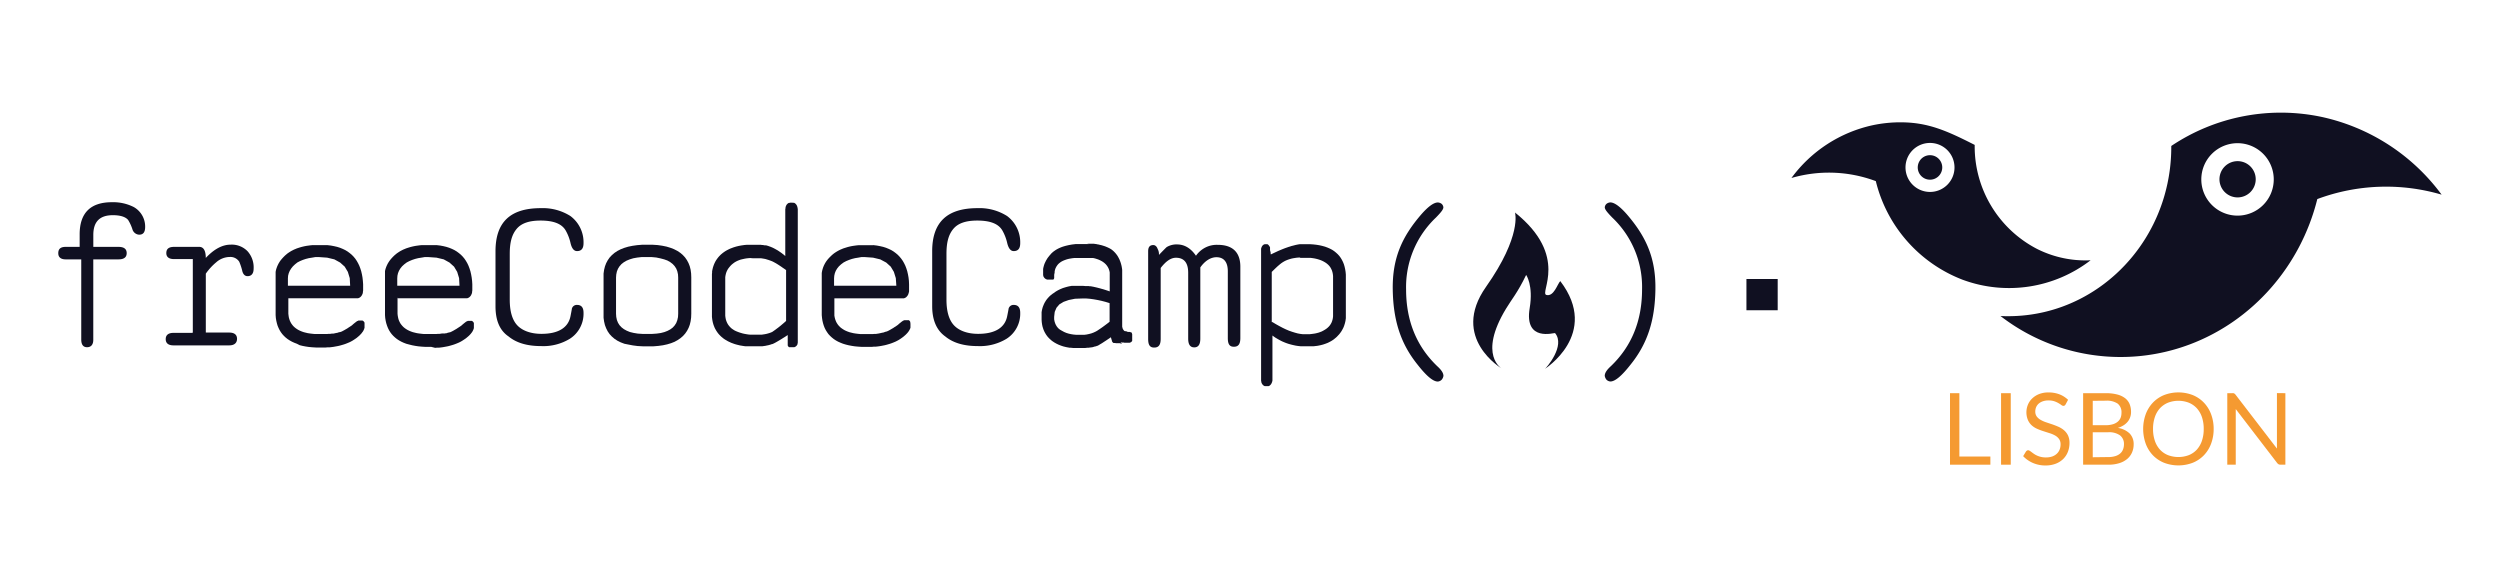 <svg xmlns="http://www.w3.org/2000/svg" viewBox="0 0 800 185"><defs><style>.cls-1,.cls-2{fill:#101021;}.cls-2{fill-opacity:0;}.cls-3{fill:#f59a31;}</style></defs><g id="freecodecamp_dark_horizontal_orange"><path id="aTZImEIR" class="cls-1" d="M104.83,78.45l1.07.13,1,.19,1,.23.91.29.85.35.8.38.75.45.69.51.65.54.59.6.54.65.48.71.43.76.39.8.33.87.28.89.23,1,.18,1,.12,1.07.08,1.11,0,1.17v.55l0,.26-.08.49,0,.22-.06.22-.07.19-.18.36-.08.16-.12.15-.11.14-.13.12-.14.12-.14.09-.15.09-.17.06-.18.07-.18,0-.19,0-.21,0H92.27v-.18h0v5.12l.07.59.08.56.14.53.17.5.22.48.24.44.3.42.31.39.38.37.4.33.44.31.48.29.53.26.55.23.6.21.63.16.68.16.72.11.75.09.79.08.83,0H104l.3,0h.29l.56-.06.27,0,.27,0,.51-.08.24,0,.26,0,.69-.15.23-.07.21,0,.21-.06.2-.08.21-.06.11,0,.12-.06.13,0,.12-.06.14,0,.14-.07.16-.07.15-.07.5-.27.19-.1.18-.11.41-.23.2-.12.22-.13.21-.15.46-.3.25-.16.26-.17.25-.18.3-.28.31-.26.14-.11.13-.11.14-.1.13-.11.23-.18.23-.15.1-.07.1,0,.09-.06.18-.08.08,0,.08,0,.06,0,.13,0h.2l.26,0,.12,0,.12,0,.12,0,.09,0,.18.1.09.07.16.15.06.08.07.09.1.21,0,.11,0,.13,0,.13v.13l0,.14v.48l0,.17,0,.16,0,.16-.16.5-.08.15-.07.17-.09.17-.1.17-.12.17-.12.15-.25.34-.31.33-.33.34-.38.33-.21.17-.2.18-.36.26-.37.25-.38.25-.4.25-.4.22-.44.22-.45.19-.46.19-.47.18-.5.17-.51.15-.52.15-.54.14-.55.11-1.15.21-.6.08-.61.07-.63,0-.65.06-.65,0-.66,0h-1.88l-1.14-.07-1.08-.1-1-.15-1-.19-.93-.23L95,110l-.83-.32-.76-.35-.72-.4-.67-.44-.62-.49-.55-.52-.51-.56-.46-.62-.4-.65-.34-.69-.31-.74-.23-.78-.19-.82-.14-.86-.07-.91,0-1V88.32l0-.34,0-.31,0-.32,0-.33.05-.3.07-.32.08-.29.1-.31.11-.3.11-.29.13-.29.28-.57.17-.28.16-.27.18-.27.19-.26.21-.25.22-.26.45-.49.25-.25.33-.32.71-.6.38-.26.4-.26.41-.25.44-.23.43-.22.46-.19.47-.2.49-.16.5-.16.52-.15.53-.13.54-.12.55-.1.58-.08.58-.08.59-.06.61,0,.63,0,.64,0h.65l1.16,0Zm-5,4-1,.16-1,.25-.92.31-.89.37-.85.44-.78.62-.67.64-.56.7-.44.72-.32.76-.21.8-.06.84v2.38h19.92L111.92,89l-.61-2-1-1.67-1.46-1.31L107,83l-2.3-.55-2.7-.19-1.06,0Z"/><path id="aTZImEIR-2" data-name="aTZImEIR" class="cls-2" d="M104.83,78.45l1.07.13,1,.19,1,.23.91.29.85.35.8.38.75.45.69.51.65.54.59.6.54.65.48.71.43.76.39.8.33.87.28.89.23,1,.18,1,.12,1.07.08,1.11,0,1.17v.55l0,.26-.08.49,0,.22-.06.22-.07.19-.18.36-.08.16-.12.15-.11.14-.13.12-.14.12-.14.09-.15.09-.17.06-.18.07-.18,0-.19,0-.21,0H92.27v-.18h0v5.12l.07.59.08.56.14.53.17.5.22.48.24.44.3.42.31.39.38.37.4.33.44.31.48.29.53.26.55.23.6.21.63.16.68.16.72.11.75.09.79.08.83,0H104l.3,0h.29l.56-.06.27,0,.27,0,.51-.08.24,0,.26,0,.69-.15.23-.07.21,0,.21-.06.2-.08.21-.06.11,0,.12-.06.13,0,.12-.06.14,0,.14-.07.16-.07.15-.07.5-.27.19-.1.18-.11.41-.23.2-.12.22-.13.21-.15.46-.3.25-.16.26-.17.25-.18.3-.28.31-.26.14-.11.13-.11.14-.1.13-.11.23-.18.23-.15.1-.07.1,0,.09-.06.18-.08.08,0,.08,0,.06,0,.13,0h.2l.26,0,.12,0,.12,0,.12,0,.09,0,.18.1.09.07.16.15.06.08.07.09.1.21,0,.11,0,.13,0,.13v.13l0,.14v.48l0,.17,0,.16,0,.16-.16.5-.08.15-.07.17-.09.17-.1.17-.12.17-.12.15-.25.34-.31.33-.33.34-.38.33-.21.17-.2.18-.36.26-.37.25-.38.25-.4.25-.4.22-.44.22-.45.19-.46.19-.47.18-.5.17-.51.15-.52.15-.54.14-.55.11-1.15.21-.6.08-.61.07-.63,0-.65.06-.65,0-.66,0h-1.88l-1.14-.07-1.08-.1-1-.15-1-.19-.93-.23L95,110l-.83-.32-.76-.35-.72-.4-.67-.44-.62-.49-.55-.52-.51-.56-.46-.62-.4-.65-.34-.69-.31-.74-.23-.78-.19-.82-.14-.86-.07-.91,0-1V88.32l0-.34,0-.31,0-.32,0-.33.05-.3.07-.32.08-.29.1-.31.11-.3.11-.29.13-.29.28-.57.17-.28.16-.27.18-.27.19-.26.21-.25.22-.26.45-.49.25-.25.33-.32.71-.6.38-.26.4-.26.41-.25.44-.23.43-.22.46-.19.47-.2.49-.16.5-.16.52-.15.53-.13.54-.12.55-.1.58-.08.58-.08.59-.06.61,0,.63,0,.64,0h.65l1.16,0Zm-5,4-1,.16-1,.25-.92.31-.89.37-.85.44-.78.62-.67.64-.56.7-.44.72-.32.76-.21.8-.06.84v2.38h19.92L111.92,89l-.61-2-1-1.67-1.46-1.31L107,83l-2.3-.55-2.7-.19-1.06,0Z"/><path id="a1reJuC17o" class="cls-1" d="M514.1,65.22a1.67,1.67,0,0,0-.57,1.1c0,.72.83,1.68,2.36,3.27a30.6,30.6,0,0,1,9.57,23c0,10.14-3.4,18.29-10,24.6-1.38,1.25-1.94,2.23-1.94,3.06a2.52,2.52,0,0,0,.56,1.26,2,2,0,0,0,1.23.57c1.52,0,3.65-1.81,6.42-5.34,5.41-6.69,7.85-14.08,8-24.14s-3-16.9-9.12-24c-2.2-2.51-4-3.82-5.3-3.83A2.11,2.11,0,0,0,514.1,65.22Z"/><path id="a1reJuC17o-2" data-name="a1reJuC17o" class="cls-2" d="M514.1,65.22a1.67,1.67,0,0,0-.57,1.1c0,.72.83,1.68,2.36,3.27a30.6,30.6,0,0,1,9.57,23c0,10.14-3.4,18.29-10,24.6-1.38,1.25-1.94,2.23-1.94,3.06a2.52,2.52,0,0,0,.56,1.26,2,2,0,0,0,1.23.57c1.52,0,3.65-1.81,6.42-5.34,5.41-6.69,7.85-14.08,8-24.14s-3-16.9-9.12-24c-2.2-2.51-4-3.82-5.3-3.83A2.11,2.11,0,0,0,514.1,65.22Z"/><path id="b3CiUzYJD1" class="cls-1" d="M53.22,81c0-1.39.83-2,2.49-2h8.07c1.38,0,2.07,1.26,2.07,3.54,2.49-2.66,5.15-4.25,7.93-4.25a7,7,0,0,1,5.44,2.11A7.76,7.76,0,0,1,81.16,86c0,1.53-.7,2.37-1.94,2.37-.83,0-1.38-.56-1.66-1.53a18.21,18.21,0,0,0-1-3.08,3.33,3.33,0,0,0-3-1.53,6.62,6.62,0,0,0-4.33,1.67,18.5,18.5,0,0,0-3.37,3.67v18.85h7.5c1.66,0,2.49.72,2.49,2s-.83,2.1-2.49,2.1H55.51c-1.65,0-2.48-.71-2.48-2s.83-2,2.48-2h6.13v-.18h.06V82.91h-6C54.05,82.91,53.22,82.22,53.22,81Z"/><path id="b3CiUzYJD1-2" data-name="b3CiUzYJD1" class="cls-2" d="M53.22,81c0-1.39.83-2,2.49-2h8.07c1.38,0,2.07,1.26,2.07,3.54,2.49-2.66,5.15-4.25,7.93-4.25a7,7,0,0,1,5.44,2.11A7.76,7.76,0,0,1,81.16,86c0,1.53-.7,2.37-1.94,2.37-.83,0-1.38-.56-1.66-1.53a18.21,18.21,0,0,0-1-3.08,3.33,3.33,0,0,0-3-1.53,6.62,6.62,0,0,0-4.33,1.67,18.5,18.5,0,0,0-3.37,3.67v18.85h7.5c1.66,0,2.49.72,2.49,2s-.83,2.1-2.49,2.1H55.51c-1.65,0-2.48-.71-2.48-2s.83-2,2.48-2h6.13v-.18h.06V82.91h-6C54.05,82.91,53.22,82.22,53.22,81Z"/><path id="a27fjRDZiD" class="cls-1" d="M494.85,94.39C492.46,93.77,502.3,82,484.8,68c0,0,2.3,7.36-9.28,23.8S480.67,118,480.67,118s-7.85-4.22,1.28-19.26c1.63-2.73,3.77-5.21,6.42-10.77,0,0,2.35,3.35,1.13,10.61-1.84,11,7.95,7.83,8.11,8,3.42,4.07-2.84,11.22-3.22,11.44s17.86-11.07,4.9-28.07C498.4,90.81,497.25,95,494.85,94.39Z"/><path id="a27fjRDZiD-2" data-name="a27fjRDZiD" class="cls-2" d="M494.85,94.39C492.46,93.77,502.3,82,484.8,68c0,0,2.3,7.36-9.28,23.8S480.67,118,480.67,118s-7.85-4.22,1.28-19.26c1.63-2.73,3.77-5.21,6.42-10.77,0,0,2.35,3.35,1.13,10.61-1.84,11,7.95,7.83,8.11,8,3.42,4.07-2.84,11.22-3.22,11.44s17.86-11.07,4.9-28.07C498.4,90.81,497.25,95,494.85,94.39Z"/><path id="fO2LoynhC" class="cls-1" d="M21,79h4.49v-4c0-6.89,3.5-10.29,10.31-10.29a14.57,14.57,0,0,1,7,1.54,7.18,7.18,0,0,1,3.65,6.34c0,1.8-.69,2.51-1.93,2.51a2.38,2.38,0,0,1-2.09-1.55A13.28,13.28,0,0,0,41,70.39c-.83-1-2.49-1.53-4.89-1.53-4.19,0-6.25,2.08-6.25,6.33V79h8.06c1.79,0,2.62.7,2.62,2s-.83,2-2.62,2H29.85v25.74c0,1.53-.71,2.37-2,2.37S26,110.18,26,108.65V83H21c-1.52,0-2.35-.69-2.35-1.94C18.63,79.6,19.46,79,21,79Z"/><path id="fO2LoynhC-2" data-name="fO2LoynhC" class="cls-2" d="M21,79h4.49v-4c0-6.89,3.5-10.29,10.31-10.29a14.57,14.57,0,0,1,7,1.54,7.18,7.18,0,0,1,3.65,6.34c0,1.8-.69,2.51-1.93,2.51a2.38,2.38,0,0,1-2.09-1.55A13.28,13.28,0,0,0,41,70.39c-.83-1-2.49-1.53-4.89-1.53-4.19,0-6.25,2.08-6.25,6.33V79h8.06c1.79,0,2.62.7,2.62,2s-.83,2-2.62,2H29.85v25.74c0,1.53-.71,2.37-2,2.37S26,110.18,26,108.65V83H21c-1.52,0-2.35-.69-2.35-1.94C18.63,79.6,19.46,79,21,79Z"/><path id="ovQ1ILSSG" class="cls-1" d="M461.32,65.23a1.7,1.7,0,0,1,.56,1.1c0,.71-.82,1.68-2.36,3.27a30.63,30.63,0,0,0-9.57,23c0,10.15,3.4,18.29,10,24.61,1.38,1.25,1.94,2.22,1.95,3.06a2.42,2.42,0,0,1-.57,1.25,2,2,0,0,1-1.23.58c-1.52,0-3.65-1.81-6.42-5.34-5.41-6.69-7.85-14.08-8-24.14s3-16.91,9.12-24c2.21-2.52,4-3.83,5.3-3.83A2.16,2.16,0,0,1,461.32,65.23Z"/><path id="ovQ1ILSSG-2" data-name="ovQ1ILSSG" class="cls-2" d="M461.32,65.23a1.7,1.7,0,0,1,.56,1.1c0,.71-.82,1.68-2.36,3.27a30.63,30.63,0,0,0-9.57,23c0,10.15,3.4,18.29,10,24.61,1.38,1.25,1.94,2.22,1.95,3.06a2.42,2.42,0,0,1-.57,1.25,2,2,0,0,1-1.23.58c-1.52,0-3.65-1.81-6.42-5.34-5.41-6.69-7.85-14.08-8-24.14s3-16.91,9.12-24c2.21-2.52,4-3.83,5.3-3.83A2.16,2.16,0,0,1,461.32,65.23Z"/><path id="bidTnXnUH" class="cls-1" d="M139.82,78.45l1.07.13,1,.19.95.23.91.29.86.35.79.38.75.45.69.51.65.54.59.6.54.65.48.71.44.76.38.8.33.87.28.89.23,1,.18,1,.13,1.07.07,1.11,0,1.17v.55l0,.26-.08.49,0,.22-.07.22-.07.19-.17.36-.09.16-.12.15-.11.14-.13.12-.14.12-.14.09-.15.09-.17.06-.18.07-.18,0-.19,0-.2,0H127.26v-.18h-.05v4.52l0,.6.06.59.1.56.12.53.17.5.22.48.24.44.3.42.33.39.36.37.4.33.44.31.48.29.53.26.55.23.6.21.63.16.68.16.72.11.75.09.79.08.83,0H139l.29,0h.29l.56-.06.27,0,.27,0,.77-.12.24,0,.23,0,.25,0,.21,0,.23-.07.22,0,.2-.06.2-.08.21-.06.11,0,.12-.06.13,0,.12-.06.14,0,.14-.07.16-.07.15-.07.33-.17.18-.1.19-.1.18-.11.19-.11.21-.12.2-.12.22-.13.21-.15.47-.3.24-.16.26-.17.25-.18.31-.28.3-.26.15-.11.12-.11.14-.1.13-.11.23-.18.23-.15.1-.07.1,0,.1-.06.17-.08.08,0,.08,0,.06,0,.13,0h.2l.26,0,.12,0,.12,0,.12,0,.1,0,.17.1.1.07.15.15.06.08.07.09.1.21,0,.11,0,.13,0,.13v.13l0,.14v.65l0,.16,0,.16-.16.5-.08.15-.07.17-.09.17-.21.34-.12.15-.26.34-.3.33-.34.34-.38.33-.21.17-.2.18-.36.26-.37.25-.38.25-.4.25-.4.22-.44.22-.44.19-.47.19-.47.18-.5.17-.51.15-.52.15-.53.14-.56.11-1.14.21-.61.08-.61.07-.62,0-.64.06L138,111h-1.88l-1.13-.07-1.09-.1-1-.15-1-.19-.92-.23L130,110l-.83-.32-.76-.35-.72-.4-.67-.44-.61-.49-.56-.52-.51-.56-.46-.62-.4-.65-.34-.69-.29-.74-.25-.78-.19-.82-.14-.86-.07-.91,0-1V88.32l0-.34,0-.31,0-.32,0-.33,0-.3.08-.32.07-.29.1-.31.11-.3.11-.29.13-.29.28-.57.17-.28.17-.27.18-.27.19-.26.2-.25.22-.26.45-.49.25-.25.33-.32.72-.6.38-.26.39-.26.41-.25.44-.23.43-.22.46-.19.47-.2.49-.16.5-.16.52-.15.53-.13.55-.12.54-.1.58-.08.58-.08.59-.06.61,0,.63,0,.64,0h.65l1.16,0Zm-5,4-1,.16-1,.25-.92.31-.89.37-.85.44-.82.62-.69.64-.56.7-.42.72-.31.76-.18.8-.06.84v2.38h19.92L146.91,89l-.61-2-1-1.67-1.46-1.31L142,83l-2.31-.55-2.7-.19-1.06,0Z"/><path id="bidTnXnUH-2" data-name="bidTnXnUH" class="cls-2" d="M139.82,78.45l1.07.13,1,.19.95.23.91.29.86.35.79.38.75.45.69.51.65.54.59.6.54.65.48.71.44.76.38.8.33.87.28.89.23,1,.18,1,.13,1.07.07,1.11,0,1.17v.55l0,.26-.08.49,0,.22-.07.22-.07.19-.17.36-.09.16-.12.15-.11.14-.13.12-.14.12-.14.09-.15.09-.17.06-.18.07-.18,0-.19,0-.2,0H127.26v-.18h-.05v4.52l0,.6.06.59.1.56.12.53.17.5.22.48.24.44.3.42.33.39.36.37.4.33.44.31.48.29.53.26.55.23.6.21.63.16.68.16.72.11.75.09.79.08.83,0H139l.29,0h.29l.56-.06.27,0,.27,0,.77-.12.24,0,.23,0,.25,0,.21,0,.23-.07.22,0,.2-.06.2-.08.21-.06.11,0,.12-.06.13,0,.12-.06.14,0,.14-.07.16-.07.15-.07.33-.17.18-.1.19-.1.18-.11.19-.11.21-.12.2-.12.22-.13.21-.15.47-.3.24-.16.26-.17.25-.18.31-.28.3-.26.15-.11.12-.11.14-.1.13-.11.23-.18.23-.15.1-.07.1,0,.1-.06.17-.08.08,0,.08,0,.06,0,.13,0h.2l.26,0,.12,0,.12,0,.12,0,.1,0,.17.1.1.07.15.15.06.08.07.09.1.21,0,.11,0,.13,0,.13v.13l0,.14v.65l0,.16,0,.16-.16.5-.08.15-.07.17-.09.17-.21.34-.12.15-.26.34-.3.33-.34.34-.38.33-.21.17-.2.18-.36.26-.37.25-.38.25-.4.25-.4.22-.44.22-.44.19-.47.19-.47.18-.5.17-.51.15-.52.15-.53.14-.56.11-1.14.21-.61.08-.61.07-.62,0-.64.06L138,111h-1.88l-1.13-.07-1.09-.1-1-.15-1-.19-.92-.23L130,110l-.83-.32-.76-.35-.72-.4-.67-.44-.61-.49-.56-.52-.51-.56-.46-.62-.4-.65-.34-.69-.29-.74-.25-.78-.19-.82-.14-.86-.07-.91,0-1V88.32l0-.34,0-.31,0-.32,0-.33,0-.3.08-.32.07-.29.1-.31.11-.3.11-.29.13-.29.28-.57.17-.28.17-.27.18-.27.19-.26.2-.25.22-.26.45-.49.25-.25.33-.32.72-.6.38-.26.39-.26.41-.25.44-.23.43-.22.46-.19.47-.2.49-.16.5-.16.52-.15.53-.13.55-.12.54-.1.58-.08.58-.08.59-.06.61,0,.63,0,.64,0h.65l1.16,0Zm-5,4-1,.16-1,.25-.92.31-.89.37-.85.44-.82.62-.69.64-.56.7-.42.72-.31.76-.18.8-.06.84v2.38h19.92L146.91,89l-.61-2-1-1.67-1.46-1.31L142,83l-2.31-.55-2.7-.19-1.06,0Z"/><path id="cNUomkEDc" class="cls-1" d="M405.11,78.14l.08,0,.15,0,.08,0,.06,0,.08,0,.07.06.07,0,.07.07.07.06.07.07.13.15.13.18.07.1.05.1.06.11.06.11,0,.1,0,.2,0,.12,0,.1,0,.11,0,.1,0,.11,0,.11.11.31,0,.11.08.21,0,.1,0,.11,0,.2.05.09v.11l0,.09.62-.3,1.2-.56.57-.27.57-.24.55-.23.55-.22.54-.21.52-.18.51-.18.5-.15.48-.16.49-.12.92-.24.45-.09.42-.08.42-.06.41,0,.4,0,.39,0H418l1.14,0,1.07.07,1,.11,1,.16.92.21.87.24.81.3.76.33.71.37.65.43.59.48.55.5.5.55.45.61.39.65.34.68.29.72.23.78.18.81.14.85.08.89,0,.94v11.68l0,.47,0,.43,0,.44-.06.42-.06.43-.09.4-.1.4-.12.39-.12.37-.14.37-.16.36-.18.34-.19.35-.2.34-.22.32-.23.31-.24.31-.27.29-.28.3-.28.29-.31.27-.32.26-.29.24-.29.2-.32.21-.32.19-.34.18-.33.17-.35.17-.36.14-.37.14-.77.26-.82.21-.4.08-.44.09-.43.06-.9.1-.46,0-.47,0h-1.54l-.59,0-.57,0-.57,0-.56-.06-.55-.07-.53-.09-1.08-.24-.52-.14-.51-.14-.52-.17-.49-.18-.5-.2-.49-.21-.48-.23-.47-.25-.47-.26-.46-.27-.47-.28-.44-.31-.45-.33v13.74l0,.24,0,.22,0,.22-.05.21-.05.19-.07.19-.06.17-.09.17-.08.14-.1.14-.09.12-.12.12-.11.1-.12.09-.14.07-.14.06-.14,0-.15,0-.16,0h-.49l-.15,0-.14,0-.14-.05-.26-.15-.11-.09-.12-.11-.1-.13-.09-.12-.09-.15-.08-.15-.06-.17-.07-.19,0-.19-.06-.21,0-.23,0-.24,0-.26V80.44l0-.23,0-.22,0-.21,0-.19.05-.18.06-.19.13-.31.08-.12.09-.13.08-.12.11-.09.11-.09.11-.08.12-.06.26-.08.14,0H405l.08,0Zm10.94,4.28-.57,0-.56.05-.54.08-.51.08-.5.1-.47.13-.46.14-.45.16-.42.17-.37.17-.38.21-.38.23-.4.27-.4.31-.4.34-.43.37-.43.4-.45.43-.47.46-.5.49v16.07h.14v-.06l1.15.69,1.11.62,1.08.57,1,.48,1,.43,1,.35.93.29.88.24.85.16.82.1.78,0h.68l.65,0,.63-.07.61-.08.59-.09.56-.13.53-.14.51-.18.49-.19.46-.24.42-.24.51-.32.45-.35.39-.37.35-.4.29-.43.25-.45.19-.48.15-.49.11-.53.06-.55,0-.57V89l0-.67-.07-.63-.12-.58-.17-.56-.23-.51-.27-.49-.33-.45L425,84.7l-.43-.37L424.1,84l-.53-.31-.44-.22-.46-.2-.49-.17-.51-.16-.55-.14-.57-.12-.6-.09-.63-.08-.65,0-.67,0h-1.95Z"/><path id="cNUomkEDc-2" data-name="cNUomkEDc" class="cls-2" d="M405.11,78.14l.08,0,.15,0,.08,0,.06,0,.08,0,.07.06.07,0,.07.07.07.06.07.07.13.15.13.18.07.1.05.1.06.11.06.11,0,.1,0,.2,0,.12,0,.1,0,.11,0,.1,0,.11,0,.11.11.31,0,.11.08.21,0,.1,0,.11,0,.2.05.09v.11l0,.09.62-.3,1.2-.56.57-.27.57-.24.55-.23.55-.22.54-.21.52-.18.51-.18.5-.15.48-.16.49-.12.92-.24.45-.09.42-.08.42-.06.41,0,.4,0,.39,0H418l1.14,0,1.07.07,1,.11,1,.16.92.21.87.24.81.3.76.33.71.37.65.43.59.48.55.5.5.55.45.61.39.65.34.68.29.72.23.78.18.81.14.85.08.89,0,.94v11.68l0,.47,0,.43,0,.44-.06.42-.06.43-.09.4-.1.4-.12.39-.12.37-.14.37-.16.36-.18.34-.19.35-.2.34-.22.32-.23.31-.24.31-.27.29-.28.3-.28.29-.31.27-.32.26-.29.24-.29.2-.32.21-.32.19-.34.18-.33.17-.35.17-.36.14-.37.14-.77.26-.82.21-.4.08-.44.09-.43.06-.9.1-.46,0-.47,0h-1.54l-.59,0-.57,0-.57,0-.56-.06-.55-.07-.53-.09-1.08-.24-.52-.14-.51-.14-.52-.17-.49-.18-.5-.2-.49-.21-.48-.23-.47-.25-.47-.26-.46-.27-.47-.28-.44-.31-.45-.33v13.74l0,.24,0,.22,0,.22-.05.21-.05.19-.07.19-.06.17-.09.17-.08.14-.1.14-.09.12-.12.12-.11.1-.12.09-.14.07-.14.06-.14,0-.15,0-.16,0h-.49l-.15,0-.14,0-.14-.05-.26-.15-.11-.09-.12-.11-.1-.13-.09-.12-.09-.15-.08-.15-.06-.17-.07-.19,0-.19-.06-.21,0-.23,0-.24,0-.26V80.44l0-.23,0-.22,0-.21,0-.19.05-.18.06-.19.13-.31.08-.12.09-.13.08-.12.11-.09.11-.09.11-.08.12-.06.26-.08.14,0H405l.08,0Zm10.94,4.28-.57,0-.56.05-.54.08-.51.08-.5.1-.47.13-.46.14-.45.16-.42.17-.37.17-.38.21-.38.23-.4.27-.4.31-.4.34-.43.37-.43.4-.45.43-.47.46-.5.49v16.07h.14v-.06l1.15.69,1.11.62,1.08.57,1,.48,1,.43,1,.35.93.29.88.24.85.16.82.1.78,0h.68l.65,0,.63-.07.61-.08.59-.09.56-.13.53-.14.51-.18.49-.19.46-.24.42-.24.51-.32.45-.35.39-.37.35-.4.29-.43.25-.45.19-.48.15-.49.11-.53.06-.55,0-.57V89l0-.67-.07-.63-.12-.58-.17-.56-.23-.51-.27-.49-.33-.45L425,84.7l-.43-.37L424.1,84l-.53-.31-.44-.22-.46-.2-.49-.17-.51-.16-.55-.14-.57-.12-.6-.09-.63-.08-.65,0-.67,0h-1.95Z"/><path id="b5Iz46OVaX" class="cls-1" d="M182.53,69.13a10.45,10.45,0,0,1,4.2,8.7c0,1.68-.69,2.52-2.08,2.52q-1.46,0-2.07-2.52a14.78,14.78,0,0,0-1.52-4c-1.25-2.23-3.92-3.25-8.07-3.25-3.64,0-6.13.84-7.65,2.65s-2.22,4.24-2.22,8V95.89c0,3.82.83,6.48,2.35,8.15s4.2,2.79,7.8,2.79c5.44,0,8.62-2,9.31-5.76.27-1.41.41-2.11.41-2.25a1.62,1.62,0,0,1,1.66-1.25c1.39,0,2.08.84,2.08,2.52a9.53,9.53,0,0,1-4.34,8.29,16.3,16.3,0,0,1-9.17,2.37c-4.47,0-7.93-1-10.47-3.08-2.95-2-4.19-5.3-4.19-9.69h0V80.4c0-9.28,4.7-13.79,14.48-13.79A16.55,16.55,0,0,1,182.53,69.13Z"/><path id="b5Iz46OVaX-2" data-name="b5Iz46OVaX" class="cls-2" d="M182.53,69.13a10.45,10.45,0,0,1,4.2,8.7c0,1.68-.69,2.52-2.08,2.52q-1.46,0-2.07-2.52a14.78,14.78,0,0,0-1.52-4c-1.25-2.23-3.92-3.25-8.07-3.25-3.64,0-6.13.84-7.65,2.65s-2.22,4.24-2.22,8V95.89c0,3.82.83,6.48,2.35,8.15s4.2,2.79,7.8,2.79c5.44,0,8.62-2,9.31-5.76.27-1.41.41-2.11.41-2.25a1.62,1.62,0,0,1,1.66-1.25c1.39,0,2.08.84,2.08,2.52a9.53,9.53,0,0,1-4.34,8.29,16.3,16.3,0,0,1-9.17,2.37c-4.47,0-7.93-1-10.47-3.08-2.95-2-4.19-5.3-4.19-9.69h0V80.4c0-9.28,4.7-13.79,14.48-13.79A16.55,16.55,0,0,1,182.53,69.13Z"/><path id="a1Z8HXsFzs" class="cls-1" d="M382.71,81.84a8.27,8.27,0,0,1,3.05-2.65,8,8,0,0,1,3.91-.84c4.75,0,7.24,2.37,7.24,7v22.82c0,2-.69,2.79-2.07,2.79s-1.94-.84-1.94-2.79V86.82c0-2.93-1.24-4.51-3.64-4.51-1.8,0-3.64,1.11-5.16,3.26v22.81c0,1.94-.7,2.78-1.94,2.78s-1.94-.84-1.94-2.78V87.28c0-3.26-1.38-4.8-3.92-4.8-1.65,0-3.22,1.13-4.88,3.27v22.67c0,2-.69,2.8-2.08,2.8s-1.93-.84-1.93-2.8v-28c0-1.4.55-2,1.66-2,.55,0,1.1.41,1.38,1.25a3.41,3.41,0,0,1,.41,1.91h0q2-2.09,2.49-2.52a6.18,6.18,0,0,1,3.51-.84C379.07,78.29,381.05,79.42,382.71,81.84Z"/><path id="a1Z8HXsFzs-2" data-name="a1Z8HXsFzs" class="cls-2" d="M382.71,81.84a8.27,8.27,0,0,1,3.05-2.65,8,8,0,0,1,3.91-.84c4.75,0,7.24,2.37,7.24,7v22.82c0,2-.69,2.79-2.07,2.79s-1.94-.84-1.94-2.79V86.82c0-2.93-1.24-4.51-3.64-4.51-1.8,0-3.64,1.11-5.16,3.26v22.81c0,1.94-.7,2.78-1.94,2.78s-1.94-.84-1.94-2.78V87.28c0-3.26-1.38-4.8-3.92-4.8-1.65,0-3.22,1.13-4.88,3.27v22.67c0,2-.69,2.8-2.08,2.8s-1.93-.84-1.93-2.8v-28c0-1.4.55-2,1.66-2,.55,0,1.1.41,1.38,1.25a3.41,3.41,0,0,1,.41,1.91h0q2-2.09,2.49-2.52a6.18,6.18,0,0,1,3.51-.84C379.07,78.29,381.05,79.42,382.71,81.84Z"/><path id="c704sxfG2q" class="cls-1" d="M210.44,78.42l1.46.21,1.38.28,1.25.38,1.16.45,1.05.54.94.62.83.71.71.77.61.88.5.94.39,1,.28,1.12.16,1.19.05,1.27v11.56l-.05,1.28-.16,1.18-.27,1.12-.38,1-.49.94-.59.86-.7.79-.81.7-.91.62-1,.55-1.14.45-1.24.37-1.34.29-1.46.2-1.55.13-1.67,0-1.76,0-1.65-.09-1.53-.2-1.41-.27L199.8,110l-1.18-.45-1.06-.53-.94-.62-.83-.71-.73-.79-.6-.87-.5-1-.38-1-.27-1.14-.17-1.21,0-1.3V88.81l0-1.27.17-1.19.28-1.12.38-1,.5-.94.61-.88.72-.77.83-.71.93-.62,1.05-.54,1.15-.45,1.27-.38,1.37-.28,1.47-.21,1.59-.13,1.69,0,1.7,0Zm-6.52,4-1.28.23L201.5,83l-1,.41-.89.52-.75.59-.62.7-.48.77-.35.86-.21,1-.07,1v11.56l.07,1,.21,1,.35.87.49.78.63.68.77.59.91.5,1,.41,1.19.29,1.33.22,1.47.1,1.59,0,1.57,0,1.44-.1,1.31-.19,1.16-.3,1-.39.9-.48.77-.58.62-.69.49-.78.34-.88.22-1,.06-1.07V88.81l-.06-1-.22-1-.34-.86-.5-.77-.64-.7-.77-.59-.91-.52L212.55,83l-1.21-.32L210,82.4l-1.5-.14-1.63,0-1.53,0Z"/><path id="c704sxfG2q-2" data-name="c704sxfG2q" class="cls-2" d="M210.44,78.42l1.46.21,1.38.28,1.25.38,1.16.45,1.05.54.94.62.83.71.71.77.61.88.5.94.39,1,.28,1.12.16,1.19.05,1.27v11.56l-.05,1.28-.16,1.18-.27,1.12-.38,1-.49.94-.59.86-.7.79-.81.7-.91.62-1,.55-1.14.45-1.24.37-1.34.29-1.46.2-1.55.13-1.67,0-1.76,0-1.65-.09-1.53-.2-1.41-.27L199.8,110l-1.18-.45-1.06-.53-.94-.62-.83-.71-.73-.79-.6-.87-.5-1-.38-1-.27-1.14-.17-1.21,0-1.3V88.81l0-1.27.17-1.19.28-1.12.38-1,.5-.94.61-.88.72-.77.83-.71.93-.62,1.05-.54,1.15-.45,1.27-.38,1.37-.28,1.47-.21,1.59-.13,1.69,0,1.7,0Zm-6.52,4-1.28.23L201.5,83l-1,.41-.89.52-.75.59-.62.7-.48.77-.35.86-.21,1-.07,1v11.56l.07,1,.21,1,.35.87.49.78.63.68.77.59.91.5,1,.41,1.19.29,1.33.22,1.47.1,1.59,0,1.57,0,1.44-.1,1.31-.19,1.16-.3,1-.39.9-.48.77-.58.62-.69.49-.78.34-.88.22-1,.06-1.07V88.81l-.06-1-.22-1-.34-.86-.5-.77-.64-.7-.77-.59-.91-.52L212.55,83l-1.21-.32L210,82.4l-1.5-.14-1.63,0-1.53,0Z"/><path id="a2dF9UjJYG" class="cls-1" d="M347.83,78l.48,0,.44,0,.44,0,.42,0,.42,0,.41.06.4.05.38.09.37.05.35.1.36.07.33.09.35.11.32.1.31.1.3.12.3.13.29.12.28.14.27.13.25.14.26.15.28.21.27.22.25.22.25.25.23.24.23.27.21.27.21.28.19.3.18.31.16.31.17.32.28.7.13.36.11.36.1.38.1.39.07.4.07.41.05.43,0,.44,0,.44,0,.45v15.38l0,.36,0,.34,0,.17,0,.15,0,.14,0,.16,0,.14.08.26,0,.13.15.34.06.11.06.1.06.09.15.18.17.17h0l0,0,0,0,.05,0,0,0,.1.05.06,0,.13,0,.08,0,.08,0,.27.11.3.12.12,0,.11,0,.12,0,.11,0,.13,0,.14.05.07,0,.16.08.06,0,.07,0,.13.1,0,.06.05.06.05.06,0,.07,0,.07.08.15,0,.1,0,.07,0,.11,0,.09v.1l0,.1v.23l0,.12v.52l0,.12v.11l0,.11,0,.11,0,.1,0,.09,0,.09-.05.08-.13.15-.06.07-.08.07-.27.15-.2.08-.11,0-.13,0-.26,0-.14,0h-.25l-.05,0h-.2l-.25,0-.06,0h-.09l-.07,0h-.08l-.26-.08-.11,0-.08,0-.11,0-.11,0-.1,0-.12,0-.36-.12L359,110l-.17,0-.15-.07-.31-.1-.14,0-.14,0-.12,0-.12,0-.13,0-.1,0-.12,0-.1,0-.09,0-.09,0-.15,0-.19-.07-.06,0,0,0,0,0h-.17l-.09,0-.07,0-.08,0-.06,0-.08-.06-.06,0-.07-.06-.06-.08-.06-.07-.06-.08-.05-.08-.06-.1-.05-.1,0-.09,0-.11-.05-.12-.08-.23-.15-.52-.05-.14-.55.39-.54.36-.26.18-.48.31-.23.15-.44.29-.4.26-.19.11-.18.1-.33.21-.17.09-.14.1-.41.2-.11,0-.21.11-.1,0-.17.08-.16,0-.36.12-.58.16-.19,0-.2.05-.21,0-.43.08-.22,0-.21,0-.69.08-.25,0-.24,0h-.5l-.24,0h-1.19l-.39,0h-.39l-.77,0-.73-.08-.36,0-.36-.06-.69-.13-.66-.16-.32-.08-.32-.11-.31-.1-.31-.12-.58-.23-.28-.14-.28-.13-.27-.15-.27-.15-.26-.15-.25-.17-.3-.2-.28-.21-.53-.47-.24-.23-.24-.25-.23-.25-.2-.26-.2-.27-.19-.28-.17-.29-.17-.29-.15-.3-.14-.31-.13-.31-.11-.32-.21-.67-.07-.34-.07-.35-.1-.72-.05-.74V101l0-.38,0-.38,0-.36.13-.72.18-.7.11-.33.26-.65.15-.32.15-.31.36-.59.19-.29.21-.27.22-.27.24-.26.23-.25.25-.24.27-.23.56-.44.31-.2.54-.39.28-.18.58-.34.62-.31.32-.14.63-.26.34-.11.69-.21.34-.09.36-.09.36-.08.36-.06.36-.07.37,0,.39,0,.37,0,.39,0,.39,0h1.8l.68.06.35,0,.36,0,.36,0,.37.07.36,0,.37.08.37.06.38.09.76.17,1.19.31.4.12.42.11.41.13.42.13.42.14.44.14.43.16V88l0-.27,0-.27,0-.27-.05-.25-.05-.26-.08-.24-.07-.23-.09-.24-.11-.21-.11-.23-.26-.41-.15-.2-.15-.18-.17-.2-.36-.33-.2-.17-.44-.31-.22-.14-.25-.13-.25-.13-.27-.13-.18-.08-.39-.15-.81-.26-.65-.15-.23,0-.22,0-.24,0-.23,0-.23,0-.48,0-.26,0h-.24l-.26,0h-1.91l-.61,0-.58,0-.55,0-.53.06-.51.08-.47.08-.46.1-.44.12-.4.14-.38.14-.38.16-.34.17-.32.18-.29.21-.27.21-.26.23-.23.25-.2.27-.19.27-.15.28-.16.31-.12.33-.09.33-.08.34,0,.17,0,.16-.05.28-.05.26-.05.23,0,.1v.11l0,.09,0,.09,0,.08,0,.07,0,.14,0,.1v.22l0,.09-.08.15,0,.06-.11.14,0,.06-.06,0,0,0-.07.06,0,0-.07,0-.08,0-.06,0-.08,0-.06,0-.08,0-.08,0h-.08l-.09,0h-.78l-.31,0-.14,0-.38-.15-.12-.07-.11-.07-.11-.09-.09-.08-.18-.2-.08-.12-.13-.23-.06-.15,0-.14-.05-.14,0-.16,0-.15V86.53l0-.24,0-.24.1-.5.13-.48.07-.25.08-.23.09-.25.11-.23.11-.24.23-.47.42-.7.15-.22.17-.22.53-.66.21-.22.23-.28.53-.48.3-.23.64-.44.35-.2.35-.19.38-.18.39-.17.4-.16.44-.15.43-.13.47-.13.47-.11.48-.11.5-.09.51-.09,1.08-.13.55,0,.58,0,.58,0h2.66ZM342,96l-1.66.59L339,97.4l-.93,1.09-.56,1.32-.18,1.58,0,.82.16.78.26.73.37.67.47.6.6.5.72.41.61.33.68.29.73.23.78.18.83.13.88.08.93,0,.82,0,.79,0,.77-.1.75-.16.73-.19.73-.27.71-.33.49-.28.53-.36.6-.4.64-.45.69-.51.72-.54.75-.58V97l-1.3-.4-1.31-.34L351.24,96,350,95.78l-1.24-.17-1.2-.1-1.15,0L344,95.6Z"/><path id="a2dF9UjJYG-2" data-name="a2dF9UjJYG" class="cls-2" d="M347.83,78l.48,0,.44,0,.44,0,.42,0,.42,0,.41.06.4.05.38.09.37.05.35.1.36.07.33.09.35.11.32.1.31.1.3.12.3.13.29.12.28.14.27.13.25.14.26.15.28.21.27.22.25.22.25.25.23.24.23.27.21.27.21.28.19.3.18.31.16.31.17.32.28.7.13.36.11.36.1.38.1.39.07.4.07.41.05.43,0,.44,0,.44,0,.45v15.38l0,.36,0,.34,0,.17,0,.15,0,.14,0,.16,0,.14.08.26,0,.13.15.34.06.11.06.1.06.09.15.18.17.17h0l0,0,0,0,.05,0,0,0,.1.05.06,0,.13,0,.08,0,.08,0,.27.11.3.12.12,0,.11,0,.12,0,.11,0,.13,0,.14.05.07,0,.16.08.06,0,.07,0,.13.1,0,.06.05.06.05.06,0,.07,0,.07.08.15,0,.1,0,.07,0,.11,0,.09v.1l0,.1v.23l0,.12v.52l0,.12v.11l0,.11,0,.11,0,.1,0,.09,0,.09-.05.08-.13.15-.06.07-.08.07-.27.15-.2.08-.11,0-.13,0-.26,0-.14,0h-.25l-.05,0h-.2l-.25,0-.06,0h-.09l-.07,0h-.08l-.26-.08-.11,0-.08,0-.11,0-.11,0-.1,0-.12,0-.36-.12L359,110l-.17,0-.15-.07-.31-.1-.14,0-.14,0-.12,0-.12,0-.13,0-.1,0-.12,0-.1,0-.09,0-.09,0-.15,0-.19-.07-.06,0,0,0,0,0h-.17l-.09,0-.07,0-.08,0-.06,0-.08-.06-.06,0-.07-.06-.06-.08-.06-.07-.06-.08-.05-.08-.06-.1-.05-.1,0-.09,0-.11-.05-.12-.08-.23-.15-.52-.05-.14-.55.39-.54.36-.26.18-.48.31-.23.15-.44.29-.4.26-.19.11-.18.1-.33.21-.17.09-.14.1-.41.2-.11,0-.21.11-.1,0-.17.08-.16,0-.36.12-.58.16-.19,0-.2.05-.21,0-.43.08-.22,0-.21,0-.69.08-.25,0-.24,0h-.5l-.24,0h-1.19l-.39,0h-.39l-.77,0-.73-.08-.36,0-.36-.06-.69-.13-.66-.16-.32-.08-.32-.11-.31-.1-.31-.12-.58-.23-.28-.14-.28-.13-.27-.15-.27-.15-.26-.15-.25-.17-.3-.2-.28-.21-.53-.47-.24-.23-.24-.25-.23-.25-.2-.26-.2-.27-.19-.28-.17-.29-.17-.29-.15-.3-.14-.31-.13-.31-.11-.32-.21-.67-.07-.34-.07-.35-.1-.72-.05-.74V101l0-.38,0-.38,0-.36.13-.72.18-.7.11-.33.26-.65.15-.32.15-.31.36-.59.19-.29.21-.27.22-.27.24-.26.23-.25.25-.24.27-.23.56-.44.31-.2.54-.39.28-.18.58-.34.62-.31.32-.14.63-.26.34-.11.69-.21.34-.09.36-.09.36-.08.36-.06.36-.07.37,0,.39,0,.37,0,.39,0,.39,0h1.8l.68.06.35,0,.36,0,.36,0,.37.07.36,0,.37.08.37.06.38.09.76.17,1.19.31.4.12.42.11.41.13.42.13.42.14.44.14.43.16V88l0-.27,0-.27,0-.27-.05-.25-.05-.26-.08-.24-.07-.23-.09-.24-.11-.21-.11-.23-.26-.41-.15-.2-.15-.18-.17-.2-.36-.33-.2-.17-.44-.31-.22-.14-.25-.13-.25-.13-.27-.13-.18-.08-.39-.15-.81-.26-.65-.15-.23,0-.22,0-.24,0-.23,0-.23,0-.48,0-.26,0h-.24l-.26,0h-1.91l-.61,0-.58,0-.55,0-.53.06-.51.08-.47.08-.46.1-.44.12-.4.14-.38.14-.38.16-.34.17-.32.18-.29.21-.27.21-.26.23-.23.25-.2.27-.19.27-.15.28-.16.31-.12.33-.09.33-.08.34,0,.17,0,.16-.05.28-.05.26-.05.23,0,.1v.11l0,.09,0,.09,0,.08,0,.07,0,.14,0,.1v.22l0,.09-.08.15,0,.06-.11.14,0,.06-.06,0,0,0-.07.06,0,0-.07,0-.08,0-.06,0-.08,0-.06,0-.08,0-.08,0h-.08l-.09,0h-.78l-.31,0-.14,0-.38-.15-.12-.07-.11-.07-.11-.09-.09-.08-.18-.2-.08-.12-.13-.23-.06-.15,0-.14-.05-.14,0-.16,0-.15V86.53l0-.24,0-.24.1-.5.13-.48.07-.25.08-.23.09-.25.11-.23.11-.24.23-.47.42-.7.15-.22.17-.22.53-.66.21-.22.23-.28.53-.48.3-.23.64-.44.35-.2.35-.19.38-.18.39-.17.4-.16.44-.15.43-.13.47-.13.47-.11.48-.11.5-.09.51-.09,1.08-.13.55,0,.58,0,.58,0h2.66ZM342,96l-1.66.59L339,97.4l-.93,1.09-.56,1.32-.18,1.58,0,.82.16.78.26.73.37.67.47.6.6.5.72.41.61.33.68.29.73.23.78.18.83.13.88.08.93,0,.82,0,.79,0,.77-.1.75-.16.73-.19.73-.27.71-.33.49-.28.53-.36.6-.4.64-.45.69-.51.72-.54.75-.58V97l-1.3-.4-1.31-.34L351.24,96,350,95.78l-1.24-.17-1.2-.1-1.15,0L344,95.6Z"/><path id="a3HkJ42x2Q" class="cls-1" d="M253.94,64.89l.15,0,.15.07.13.08.12.09.12.11.2.23.1.14.07.15.08.17.06.17.1.39.07.44,0,.48,0,.26V109.1l0,.19v.18l0,.17-.07.31,0,.14-.06.13-.05.13-.16.23-.17.18-.11.09-.1.07-.12.06-.12.06-.13.06-.14,0-.31,0h-.43l-.31,0-.1,0-.09,0-.09,0-.09,0-.07,0-.08,0-.07-.07-.14-.12-.06-.08-.15-.27,0-.1,0-.12,0-.12,0-.11,0-.13v-.39l0-.1V109l0-.1v-.34l0-.23v-.65l0-.15v-.31l-.33.21-.31.21-.31.2-.59.36-.27.18-.28.17-.51.31-.24.14-.23.14-.23.13-.61.35-.18.09-.18.1-.33.16-.29.13-.14,0-.2.08-.22.08-.22.06-.45.13-.74.15-.25.06-.51.07-.54.08-.26,0-.56,0H240l-.48,0-.49,0-.47,0-.47-.06-.45-.07-.89-.15-.85-.21-.42-.11-.39-.12-.4-.14-.76-.28-.37-.18-.36-.16-.35-.18-.34-.2-.33-.19-.34-.21-.34-.24-.66-.54-.3-.29-.29-.29-.28-.31-.26-.32-.24-.34-.23-.34-.41-.71-.18-.38-.15-.38-.16-.41-.12-.4-.12-.42-.09-.44-.08-.44-.06-.45-.05-.46,0-.48V88.2l0-.48.05-.45,0-.44.08-.43.1-.43.1-.41.13-.4.14-.39.15-.37.18-.38.18-.36.21-.35.22-.33.24-.33.25-.32.26-.3.28-.29.29-.29.64-.53.35-.25.3-.21.31-.19.33-.19.35-.18.34-.17.36-.17.74-.28.38-.14.79-.24.82-.2.42-.08.43-.08.44-.06.45-.07.89-.08.46,0h1.57l.61,0h.3l.31,0,.28,0,.29,0,.27,0,.28,0,.54.08.25,0,.51.1.25,0,.22,0,.69.2.21.08.22.08.2.07.22.08.2.09.22.09.22.1.22.11.44.23.69.39.23.13.69.47.48.33.24.19.23.17.25.2.48.41V67.72l0-.26,0-.48.08-.44,0-.2.06-.19.05-.17.08-.17.07-.15.09-.14.09-.12.11-.11.1-.11.12-.09.12-.08.13-.07.14,0,.3-.08.16,0h.35l.17,0ZM240.08,82.57l-.64.05-.63.07-.61.11-.58.13-.56.13-.52.18-.5.2-.47.23-.44.25-.5.36-.47.38-.42.42-.37.44L233,86l-.28.49-.24.51-.18.54-.13.57-.09.58,0,.62V100.4l0,.64.08.61.11.58.18.55.22.52.27.49.33.46.38.43.42.4.48.34.54.34.47.22.49.2.51.19.54.17.55.16.58.13.61.11.63.1.65.06.68,0h.7l1.12,0,.56,0,.53,0,1.05-.16.5-.1.49-.13.47-.14.44-.16.43-.18.35-.24.37-.26.38-.27.39-.3.4-.29.4-.32.43-.34.41-.35.44-.37.45-.39.44-.4V86.43l-.52-.38-.51-.34-.49-.35-.48-.32-.46-.3-.43-.27-.43-.26-.39-.21-.37-.2-.34-.17-.33-.13-.46-.17-.46-.16-.47-.14L245,82.9l-.49-.1-.5-.08-.51-.08-.5,0-.52,0-1,0h-.66Z"/><path id="a3HkJ42x2Q-2" data-name="a3HkJ42x2Q" class="cls-2" d="M253.94,64.89l.15,0,.15.07.13.08.12.09.12.11.2.23.1.14.07.15.08.17.06.17.1.39.07.44,0,.48,0,.26V109.1l0,.19v.18l0,.17-.07.31,0,.14-.06.13-.05.13-.16.23-.17.18-.11.09-.1.07-.12.06-.12.06-.13.06-.14,0-.31,0h-.43l-.31,0-.1,0-.09,0-.09,0-.09,0-.07,0-.08,0-.07-.07-.14-.12-.06-.08-.15-.27,0-.1,0-.12,0-.12,0-.11,0-.13v-.39l0-.1V109l0-.1v-.34l0-.23v-.65l0-.15v-.31l-.33.21-.31.21-.31.2-.59.36-.27.18-.28.17-.51.31-.24.14-.23.14-.23.13-.61.35-.18.09-.18.1-.33.16-.29.13-.14,0-.2.08-.22.08-.22.06-.45.13-.74.15-.25.06-.51.07-.54.08-.26,0-.56,0H240l-.48,0-.49,0-.47,0-.47-.06-.45-.07-.89-.15-.85-.21-.42-.11-.39-.12-.4-.14-.76-.28-.37-.18-.36-.16-.35-.18-.34-.2-.33-.19-.34-.21-.34-.24-.66-.54-.3-.29-.29-.29-.28-.31-.26-.32-.24-.34-.23-.34-.41-.71-.18-.38-.15-.38-.16-.41-.12-.4-.12-.42-.09-.44-.08-.44-.06-.45-.05-.46,0-.48V88.2l0-.48.05-.45,0-.44.08-.43.1-.43.1-.41.13-.4.14-.39.15-.37.18-.38.18-.36.21-.35.22-.33.24-.33.25-.32.26-.3.28-.29.29-.29.64-.53.35-.25.3-.21.31-.19.33-.19.35-.18.34-.17.36-.17.74-.28.38-.14.79-.24.82-.2.42-.08.43-.08.44-.06.45-.07.89-.08.46,0h1.57l.61,0h.3l.31,0,.28,0,.29,0,.27,0,.28,0,.54.08.25,0,.51.1.25,0,.22,0,.69.2.21.08.22.08.2.07.22.08.2.09.22.09.22.1.22.11.44.23.69.39.23.13.69.47.48.33.24.19.23.17.25.2.48.41V67.72l0-.26,0-.48.08-.44,0-.2.06-.19.05-.17.08-.17.07-.15.09-.14.09-.12.11-.11.1-.11.12-.09.12-.08.13-.07.14,0,.3-.08.16,0h.35l.17,0ZM240.08,82.57l-.64.05-.63.07-.61.11-.58.13-.56.13-.52.18-.5.2-.47.23-.44.25-.5.36-.47.38-.42.42-.37.44L233,86l-.28.49-.24.51-.18.54-.13.57-.09.58,0,.62V100.4l0,.64.08.61.11.58.18.55.22.52.27.49.33.46.38.43.42.4.48.34.54.34.47.22.49.2.51.19.54.17.55.16.58.13.61.11.63.1.65.06.68,0h.7l1.12,0,.56,0,.53,0,1.05-.16.5-.1.49-.13.47-.14.44-.16.43-.18.35-.24.37-.26.38-.27.39-.3.4-.29.4-.32.43-.34.41-.35.44-.37.45-.39.44-.4V86.43l-.52-.38-.51-.34-.49-.35-.48-.32-.46-.3-.43-.27-.43-.26-.39-.21-.37-.2-.34-.17-.33-.13-.46-.17-.46-.16-.47-.14L245,82.9l-.49-.1-.5-.08-.51-.08-.5,0-.52,0-1,0h-.66Z"/><path id="d2iPJF0rB9" class="cls-1" d="M322.27,69.13a10.45,10.45,0,0,1,4.2,8.7c0,1.68-.69,2.52-2.08,2.52q-1.44,0-2.07-2.52a14.78,14.78,0,0,0-1.52-4c-1.25-2.23-3.92-3.25-8.07-3.25-3.64,0-6.13.84-7.65,2.65s-2.21,4.24-2.21,8V95.89c0,3.82.83,6.48,2.35,8.15s4.19,2.79,7.79,2.79c5.44,0,8.62-2,9.31-5.76.28-1.41.42-2.11.42-2.25a1.61,1.61,0,0,1,1.65-1.25c1.39,0,2.08.84,2.08,2.52a9.52,9.52,0,0,1-4.33,8.29,16.38,16.38,0,0,1-9.18,2.37c-4.47,0-7.93-1-10.46-3.08-2.82-2-4.2-5.3-4.2-9.69h0V80.4c0-9.28,4.75-13.79,14.48-13.79A16.52,16.52,0,0,1,322.27,69.13Z"/><path id="d2iPJF0rB9-2" data-name="d2iPJF0rB9" class="cls-2" d="M322.27,69.13a10.45,10.45,0,0,1,4.2,8.7c0,1.68-.69,2.52-2.08,2.52q-1.44,0-2.07-2.52a14.78,14.78,0,0,0-1.52-4c-1.25-2.23-3.92-3.25-8.07-3.25-3.64,0-6.13.84-7.65,2.65s-2.21,4.24-2.21,8V95.89c0,3.82.83,6.48,2.35,8.15s4.19,2.79,7.79,2.79c5.44,0,8.62-2,9.31-5.76.28-1.41.42-2.11.42-2.25a1.61,1.61,0,0,1,1.65-1.25c1.39,0,2.08.84,2.08,2.52a9.52,9.52,0,0,1-4.33,8.29,16.38,16.38,0,0,1-9.18,2.37c-4.47,0-7.93-1-10.46-3.08-2.82-2-4.2-5.3-4.2-9.69h0V80.4c0-9.28,4.75-13.79,14.48-13.79A16.52,16.52,0,0,1,322.27,69.13Z"/><path id="dzhlmAMnT" class="cls-1" d="M279.56,78.45l1.06.13,1,.19,1,.23.91.29.85.35.81.38.74.45.69.51.65.54.58.6.54.65.5.71.43.76.39.8.33.87.28.89.23,1,.18,1,.12,1.07L290.9,91l0,1.17v.28l0,.27,0,.26,0,.25-.05.24-.05.22-.07.22-.06.19-.07.19-.1.17-.1.16-.11.15-.12.14-.25.24-.31.18-.33.13-.19,0-.19,0-.21,0H267v4.34l0,.6,0,.59.1.56.13.53.18.5.2.48.26.44.28.42.33.39.36.37.41.33.45.31.47.29.52.26.56.23.59.21.64.16.68.16.71.11.75.09.8.08.83,0h1.81l.61,0,.3,0h.28l.56-.06.27,0,.26,0,.77-.12.49-.1.46-.1.22-.07.22,0,.21-.06.2-.08.31-.1.12-.06.12,0,.13-.06.14,0,.14-.07.15-.07.16-.07.33-.17.18-.1.18-.1.19-.11.19-.11.2-.12.21-.12.22-.13.21-.15.23-.15.49-.31.24-.17.26-.18.15-.14.16-.14.14-.13.16-.13.14-.11.14-.11.25-.21.12-.08.13-.1.11-.07.11-.08.1-.07.1,0,.09-.06.18-.08.07,0,.15,0h.6l.22,0,.12,0,.1,0,.11,0,.08,0,.08.07.16.15.06.08.06.09.1.21,0,.11,0,.13.05.26v.62l0,.17v.16l0,.16,0,.17-.05.17-.06.16-.08.15-.07.17-.1.17-.2.34-.12.15-.12.17-.29.34-.49.5-.58.5-.22.18-.71.51-.38.25-.41.25-.41.22-.43.22-.45.19-.46.19-.47.18-.5.17-.51.15-.52.15-.54.14-.55.11-.56.11-.59.1-.6.08-.61.07-.63,0L279,111l-1.33,0h-1.87l-1.14-.07-1.08-.1-1-.15-1-.19-.93-.23-.89-.27-.81-.32-.78-.35-.72-.4-.66-.44-.61-.49-.56-.52-.52-.56-.44-.62-.41-.65-.35-.69-.29-.74-.24-.78-.19-.82-.13-.86-.09-.91,0-1V88.63l0-.31V88l0-.31,0-.32.05-.33.13-.62.09-.29.09-.31.1-.3.12-.29.12-.29.29-.57.16-.28.17-.27.18-.27.2-.26.19-.25.22-.26.46-.49.26-.25.33-.32.34-.3.37-.3.37-.26.4-.26.42-.25.42-.23.45-.22.45-.19.47-.2.49-.16,1-.31.52-.13.55-.12.55-.1.57-.08.59-.08.6-.06.6,0,.63,0,.64,0h.65l1.17,0Zm-4.95,4-1,.16-1,.25-.91.31-.9.37-.84.44-.83.62-.69.64-.56.7-.43.72-.3.76-.18.8-.07.84v2.38h19.93L286.66,89l-.62-2-1-1.67-1.45-1.31L281.68,83l-2.3-.55-2.71-.19-1,0Z"/><path id="dzhlmAMnT-2" data-name="dzhlmAMnT" class="cls-2" d="M279.56,78.45l1.06.13,1,.19,1,.23.91.29.85.35.81.38.74.45.69.51.65.54.58.6.54.65.5.71.43.76.39.8.33.87.28.89.23,1,.18,1,.12,1.07L290.9,91l0,1.17v.28l0,.27,0,.26,0,.25-.05.24-.05.22-.07.22-.06.19-.07.19-.1.17-.1.16-.11.15-.12.14-.25.24-.31.18-.33.13-.19,0-.19,0-.21,0H267v4.34l0,.6,0,.59.1.56.13.53.18.5.2.48.26.44.28.42.33.39.36.37.41.33.45.31.47.29.52.26.56.23.59.21.64.16.68.16.71.11.75.09.8.08.83,0h1.81l.61,0,.3,0h.28l.56-.06.27,0,.26,0,.77-.12.49-.1.46-.1.22-.07.22,0,.21-.06.2-.08.31-.1.12-.06.12,0,.13-.06.14,0,.14-.07.15-.07.16-.07.33-.17.18-.1.18-.1.19-.11.19-.11.2-.12.21-.12.22-.13.21-.15.23-.15.49-.31.24-.17.26-.18.15-.14.16-.14.14-.13.16-.13.14-.11.14-.11.25-.21.12-.08.13-.1.11-.07.11-.08.1-.07.1,0,.09-.06.18-.08.07,0,.15,0h.6l.22,0,.12,0,.1,0,.11,0,.08,0,.08.07.16.15.06.08.06.09.1.21,0,.11,0,.13.05.26v.62l0,.17v.16l0,.16,0,.17-.05.17-.06.16-.08.15-.07.17-.1.17-.2.34-.12.15-.12.17-.29.34-.49.5-.58.5-.22.18-.71.51-.38.25-.41.25-.41.22-.43.22-.45.19-.46.19-.47.18-.5.17-.51.15-.52.15-.54.14-.55.11-.56.11-.59.1-.6.08-.61.07-.63,0L279,111l-1.33,0h-1.87l-1.14-.07-1.08-.1-1-.15-1-.19-.93-.23-.89-.27-.81-.32-.78-.35-.72-.4-.66-.44-.61-.49-.56-.52-.52-.56-.44-.62-.41-.65-.35-.69-.29-.74-.24-.78-.19-.82-.13-.86-.09-.91,0-1V88.63l0-.31V88l0-.31,0-.32.05-.33.13-.62.09-.29.09-.31.1-.3.12-.29.12-.29.29-.57.16-.28.17-.27.18-.27.2-.26.19-.25.22-.26.46-.49.26-.25.33-.32.34-.3.37-.3.37-.26.4-.26.42-.25.42-.23.45-.22.45-.19.47-.2.49-.16,1-.31.52-.13.55-.12.55-.1.57-.08.59-.08.6-.06.6,0,.63,0,.64,0h.65l1.17,0Zm-4.95,4-1,.16-1,.25-.91.31-.9.37-.84.44-.83.62-.69.64-.56.7-.43.72-.3.76-.18.8-.07.84v2.38h19.93L286.66,89l-.62-2-1-1.67-1.45-1.31L281.68,83l-2.3-.55-2.71-.19-1,0Z"/><path class="cls-1" d="M743,37.43a63,63,0,0,0-48.19,9.28c0,.1,0,.2,0,.3,0,21.47-12,40-29.48,48.79a50.38,50.38,0,0,1-22.7,5.38c-.83,0-1.66,0-2.48-.06a62.85,62.85,0,0,0,38.5,13.12,62.65,62.65,0,0,0,22-4c20-7.48,35.5-24.9,40.89-46.54a63,63,0,0,1,39.78-1.41A64.78,64.78,0,0,0,743,37.43ZM716,69a11.59,11.59,0,1,1,11.6-11.59A11.58,11.58,0,0,1,716,69Z"/><path class="cls-1" d="M716.05,51.57a5.8,5.8,0,1,0,5.78,5.78A5.79,5.79,0,0,0,716.05,51.57Z"/><path class="cls-1" d="M667.33,83.33a34.48,34.48,0,0,1-15.43-3.65,36.93,36.93,0,0,1-20-33.11v-.2c-9-4.58-15-7.23-23.75-7.23a42.7,42.7,0,0,0-8.89.93,43.84,43.84,0,0,0-26,16.89,42.8,42.8,0,0,1,27,1A45.34,45.34,0,0,0,628,89.5a42.76,42.76,0,0,0,41-6.22C668.46,83.31,667.89,83.33,667.33,83.33ZM617.6,61.42a7.84,7.84,0,1,1,7.84-7.84A7.83,7.83,0,0,1,617.6,61.42Z"/><path class="cls-1" d="M617.61,49.66a3.92,3.92,0,1,0,3.91,3.92A3.92,3.92,0,0,0,617.61,49.66Z"/><path class="cls-3" d="M636.92,146.09v2.61H624V125.82H627v20.27Z"/><path class="cls-3" d="M643.44,148.7h-3.1V125.82h3.1Z"/><path class="cls-3" d="M661,129.4a1.26,1.26,0,0,1-.31.36.71.71,0,0,1-.41.12,1.16,1.16,0,0,1-.64-.27,8.71,8.71,0,0,0-.92-.6,7.11,7.11,0,0,0-1.32-.6,5.75,5.75,0,0,0-1.88-.27,5.31,5.31,0,0,0-1.82.28,4,4,0,0,0-1.33.75,3.22,3.22,0,0,0-.81,1.13,3.6,3.6,0,0,0-.27,1.4,2.6,2.6,0,0,0,.47,1.58,4,4,0,0,0,1.25,1.08,9.23,9.23,0,0,0,1.76.78l2,.67c.68.24,1.35.5,2,.79a7.44,7.44,0,0,1,1.75,1.11,5.15,5.15,0,0,1,1.25,1.65,5.53,5.53,0,0,1,.47,2.39,7.76,7.76,0,0,1-.51,2.82,6.53,6.53,0,0,1-1.49,2.29,7,7,0,0,1-2.41,1.53,9,9,0,0,1-3.25.56,9.91,9.91,0,0,1-4.06-.81,9.46,9.46,0,0,1-3.11-2.17l.89-1.47a1.14,1.14,0,0,1,.32-.3.7.7,0,0,1,.4-.12.9.9,0,0,1,.47.17,6.79,6.79,0,0,1,.6.42c.23.17.48.36.77.56a6.46,6.46,0,0,0,1,.56,6.78,6.78,0,0,0,1.25.42,6.43,6.43,0,0,0,1.58.17,6,6,0,0,0,2-.3,4.15,4.15,0,0,0,1.46-.86,3.56,3.56,0,0,0,.91-1.31,4.27,4.27,0,0,0,.32-1.71,2.82,2.82,0,0,0-.47-1.7,3.89,3.89,0,0,0-1.23-1.11,8.63,8.63,0,0,0-1.76-.76l-2-.64a21.15,21.15,0,0,1-2-.75,6.52,6.52,0,0,1-1.76-1.12,5.08,5.08,0,0,1-1.23-1.72,6.46,6.46,0,0,1,0-4.89,5.85,5.85,0,0,1,1.37-2,6.75,6.75,0,0,1,2.22-1.41,8.06,8.06,0,0,1,3-.52,9.72,9.72,0,0,1,3.49.6,8.28,8.28,0,0,1,2.77,1.76Z"/><path class="cls-3" d="M673.89,125.82a13.82,13.82,0,0,1,3.63.42,7,7,0,0,1,2.51,1.18,4.68,4.68,0,0,1,1.44,1.87,6.44,6.44,0,0,1,.46,2.5,4.87,4.87,0,0,1-1,3.07,5.74,5.74,0,0,1-1.33,1.2,7.16,7.16,0,0,1-1.89.87,6.92,6.92,0,0,1,3.79,1.8,4.8,4.8,0,0,1,1.27,3.45,6.37,6.37,0,0,1-.54,2.65,5.61,5.61,0,0,1-1.56,2.06,7.17,7.17,0,0,1-2.53,1.33,11.21,11.21,0,0,1-3.42.48H666.6V125.82Zm-4.21,2.44v7.81h4.08a8.15,8.15,0,0,0,2.28-.29,4.4,4.4,0,0,0,1.59-.8,3.22,3.22,0,0,0,.94-1.23,4.17,4.17,0,0,0,.3-1.59,3.52,3.52,0,0,0-1.21-3,6.2,6.2,0,0,0-3.77-.94Zm4.94,18a7.38,7.38,0,0,0,2.29-.31,4.22,4.22,0,0,0,1.57-.85,3.28,3.28,0,0,0,.9-1.31,4.68,4.68,0,0,0,.29-1.67,3.43,3.43,0,0,0-1.26-2.8,6,6,0,0,0-3.79-1h-4.94v8Z"/><path class="cls-3" d="M708.37,137.27a13.23,13.23,0,0,1-.82,4.71,10.68,10.68,0,0,1-2.3,3.7,10.36,10.36,0,0,1-3.56,2.4,12.9,12.9,0,0,1-9.21,0,10.46,10.46,0,0,1-3.56-2.4,10.81,10.81,0,0,1-2.29-3.7,14,14,0,0,1,0-9.43,10.9,10.9,0,0,1,2.29-3.7,10.37,10.37,0,0,1,3.56-2.42,12.76,12.76,0,0,1,9.21,0,10.27,10.27,0,0,1,3.56,2.42,10.77,10.77,0,0,1,2.3,3.7A13.25,13.25,0,0,1,708.37,137.27Zm-3.18,0a11.74,11.74,0,0,0-.57-3.79,8.19,8.19,0,0,0-1.63-2.83,7.24,7.24,0,0,0-2.56-1.78,9.31,9.31,0,0,0-6.68,0,7.28,7.28,0,0,0-2.57,1.78,8,8,0,0,0-1.63,2.83,11.74,11.74,0,0,0-.58,3.79,11.61,11.61,0,0,0,.58,3.77,8,8,0,0,0,1.63,2.83,7.13,7.13,0,0,0,2.57,1.77,9.45,9.45,0,0,0,6.68,0,7.09,7.09,0,0,0,2.56-1.77,8.19,8.19,0,0,0,1.63-2.83A11.62,11.62,0,0,0,705.19,137.27Z"/><path class="cls-3" d="M731.32,125.82V148.7h-1.55a1.42,1.42,0,0,1-.62-.13,1.69,1.69,0,0,1-.48-.43L715.44,130.9c0,.27,0,.52,0,.78s0,.49,0,.72v16.3h-2.71V125.82h1.59a1.69,1.69,0,0,1,.35,0,.72.72,0,0,1,.26.08.77.77,0,0,1,.22.16,1.54,1.54,0,0,1,.24.26l13.23,17.22c0-.27,0-.54,0-.8s0-.51,0-.75v-16.2Z"/><rect class="cls-1" x="558.86" y="89.28" width="10" height="10"/></g></svg>